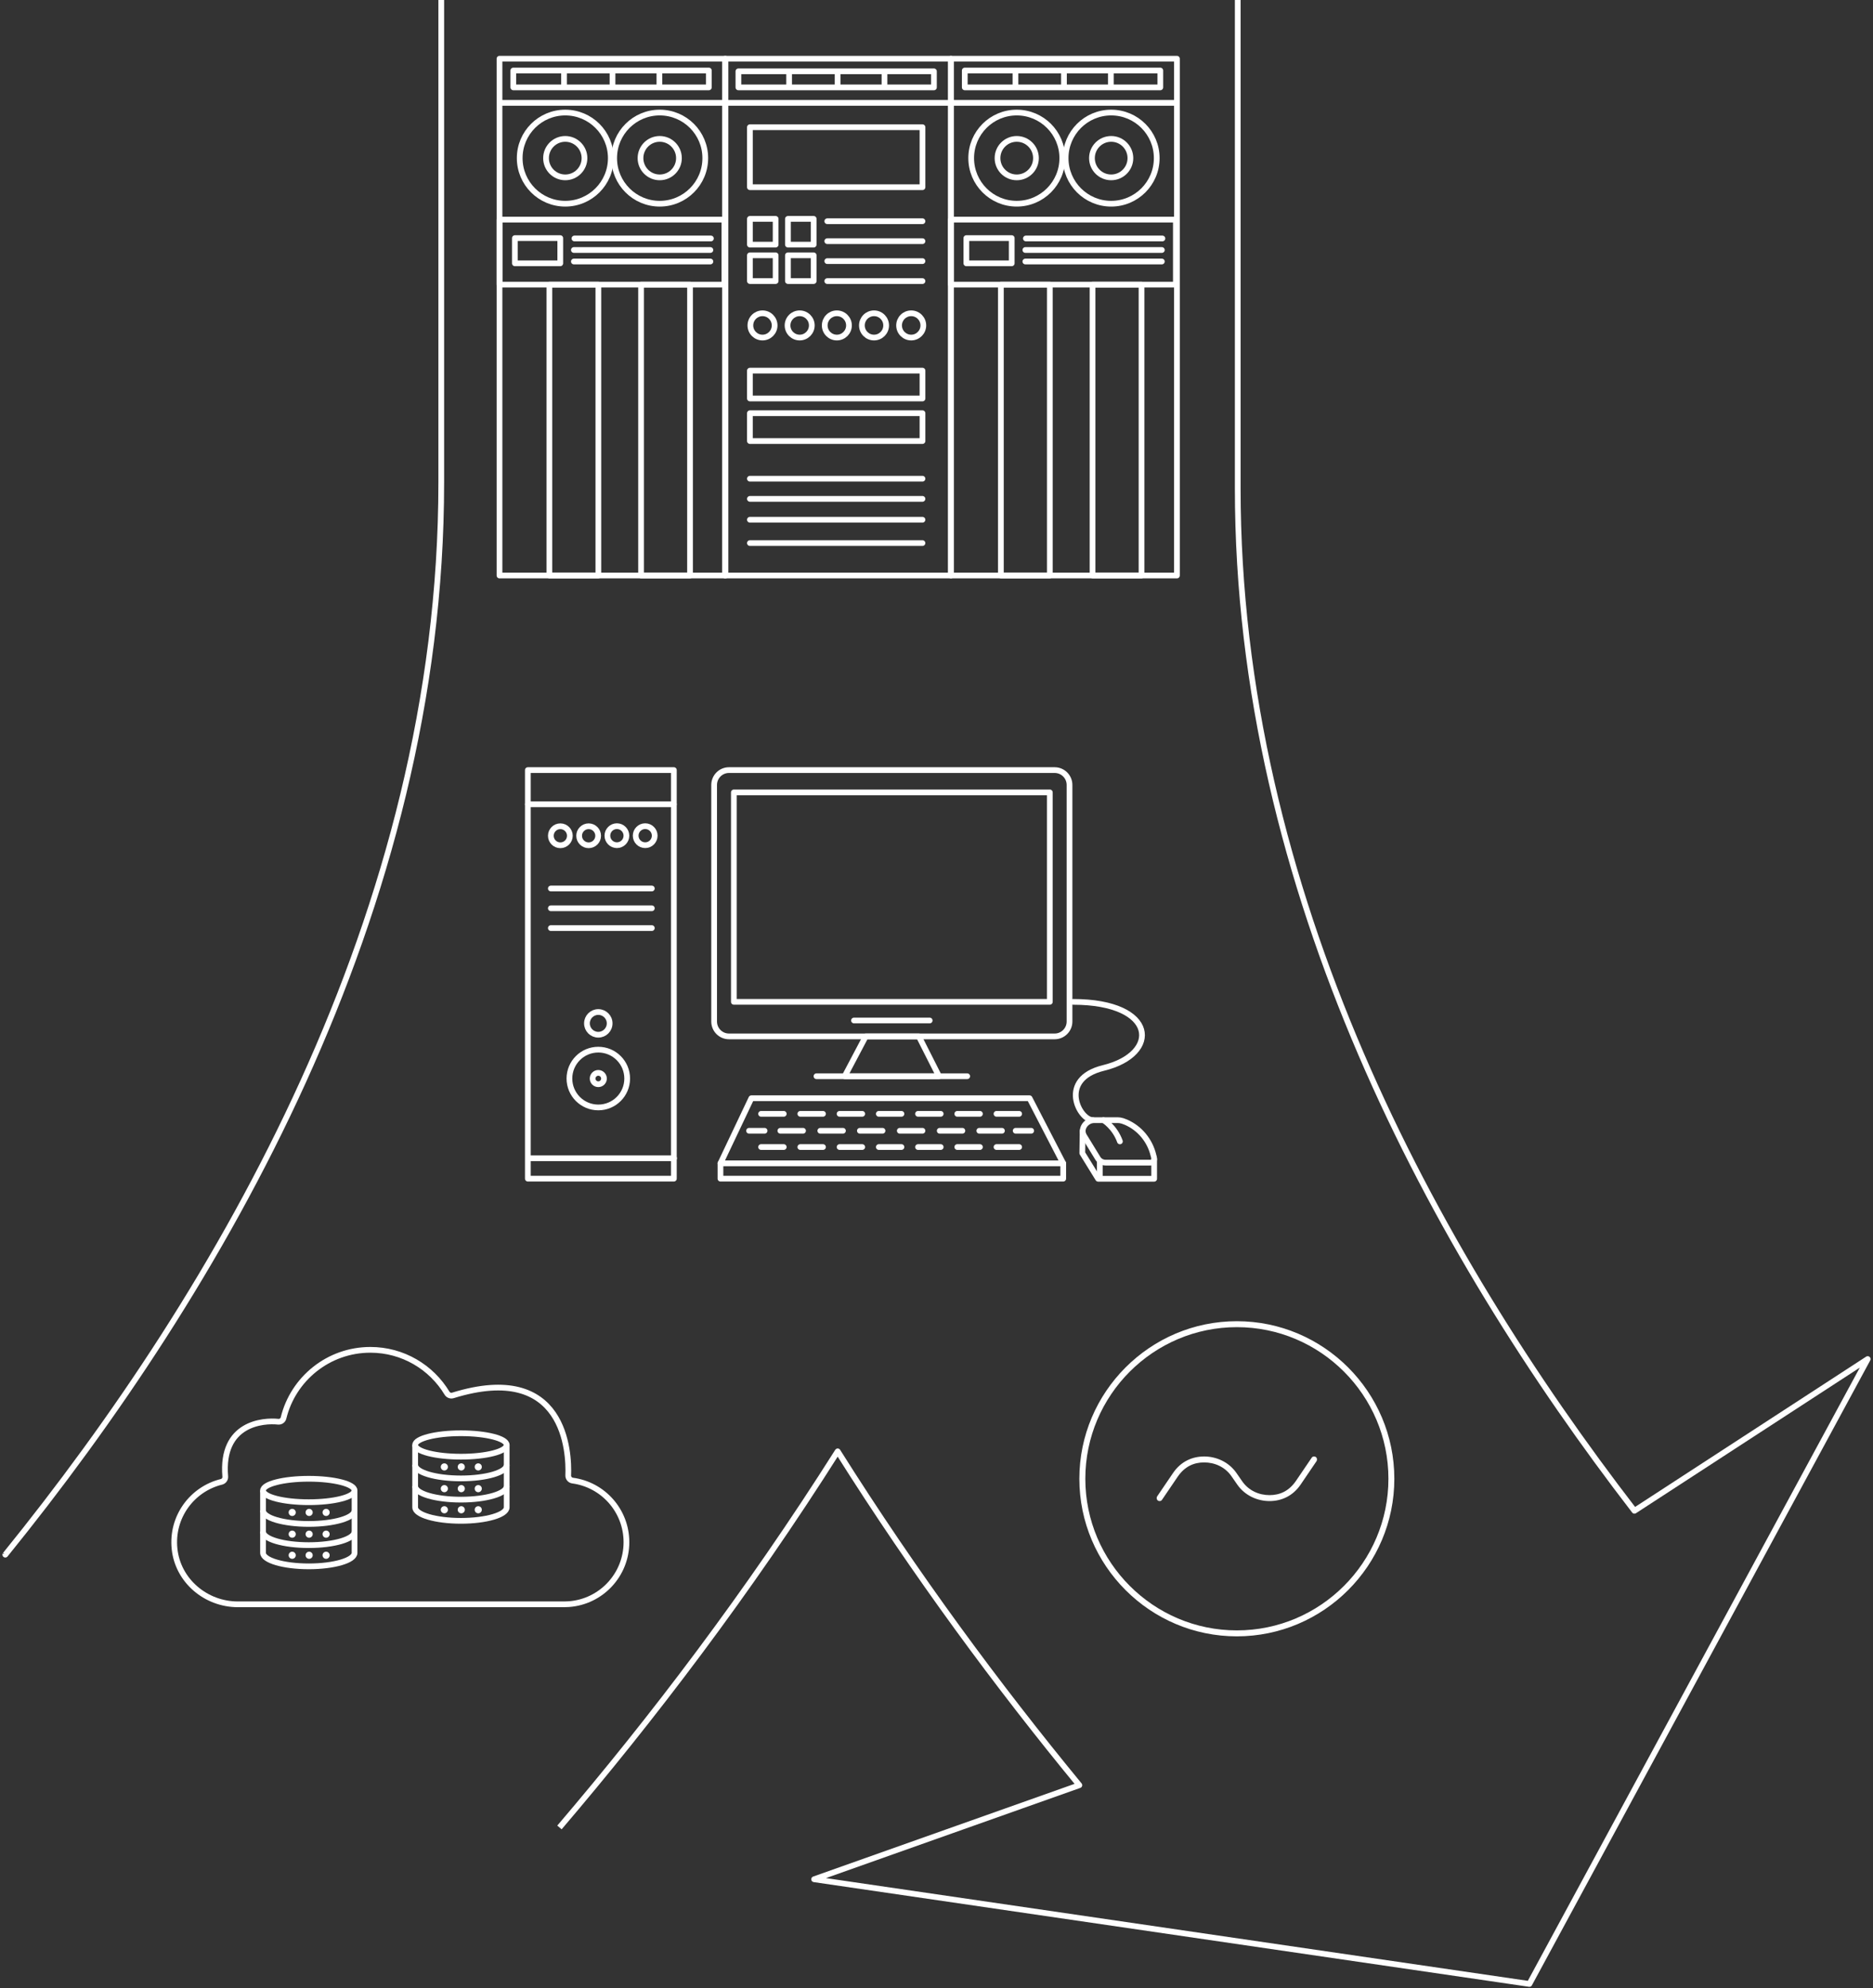 <svg width="706" height="749" viewBox="0 0 706 749" fill="none" xmlns="http://www.w3.org/2000/svg">
<rect x="0" y="0" width="706" height="749" fill="#333333" stroke="none"/>
<path d="M273.459 22.12H188.278V216.809H273.459V22.12Z" stroke="white" stroke-width="2.16" stroke-linejoin="round"/>
<path d="M188.905 38.752H274.086" stroke="white" stroke-width="2.16" stroke-linejoin="round"/>
<path d="M267.187 26.566H193.486V32.917H267.187V26.566Z" stroke="white" stroke-width="2.16" stroke-linejoin="round"/>
<path d="M212.595 32.514V26.566" stroke="white" stroke-width="2.16" stroke-linejoin="round"/>
<path d="M230.875 32.514V26.566" stroke="white" stroke-width="2.16" stroke-linejoin="round"/>
<path d="M248.55 32.917V26.97" stroke="white" stroke-width="2.16" stroke-linejoin="round"/>
<path d="M213.066 76.742C222.549 76.742 230.237 69.055 230.237 59.573C230.237 50.09 222.549 42.403 213.066 42.403C203.583 42.403 195.896 50.09 195.896 59.573C195.896 69.055 203.583 76.742 213.066 76.742Z" stroke="white" stroke-width="2.16" stroke-linejoin="round"/>
<path d="M213.066 66.819C217.068 66.819 220.313 63.575 220.313 59.573C220.313 55.571 217.068 52.326 213.066 52.326C209.064 52.326 205.819 55.571 205.819 59.573C205.819 63.575 209.064 66.819 213.066 66.819Z" stroke="white" stroke-width="2.16" stroke-linejoin="round"/>
<path d="M248.673 76.742C258.156 76.742 265.843 69.055 265.843 59.573C265.843 50.09 258.156 42.403 248.673 42.403C239.189 42.403 231.502 50.09 231.502 59.573C231.502 69.055 239.189 76.742 248.673 76.742Z" stroke="white" stroke-width="2.16" stroke-linejoin="round"/>
<path d="M248.673 66.819C252.675 66.819 255.919 63.575 255.919 59.573C255.919 55.571 252.675 52.326 248.673 52.326C244.67 52.326 241.426 55.571 241.426 59.573C241.426 63.575 244.67 66.819 248.673 66.819Z" stroke="white" stroke-width="2.16" stroke-linejoin="round"/>
<path d="M273.056 82.734H188.278V107.218H273.056V82.734Z" stroke="white" stroke-width="2.16" stroke-linejoin="round"/>
<path d="M260.096 107.206H241.638V216.798H260.096V107.206Z" stroke="white" stroke-width="2.16" stroke-linejoin="round"/>
<path d="M225.543 107.206H207.084V216.798H225.543V107.206Z" stroke="white" stroke-width="2.16" stroke-linejoin="round"/>
<path d="M216.526 89.835H267.971" stroke="white" stroke-width="2.16" stroke-linecap="round" stroke-linejoin="round"/>
<path d="M216.313 94.181H267.769" stroke="white" stroke-width="2.16" stroke-linecap="round" stroke-linejoin="round"/>
<path d="M216.313 98.515H267.769" stroke="white" stroke-width="2.16" stroke-linecap="round" stroke-linejoin="round"/>
<path d="M211.183 89.701H194.08V99.198H211.183V89.701Z" stroke="white" stroke-width="2.16" stroke-linejoin="round"/>
<path d="M443.629 22.12H358.448V216.809H443.629V22.12Z" stroke="white" stroke-width="2.16" stroke-linejoin="round"/>
<path d="M359.087 38.752H444.268" stroke="white" stroke-width="2.16" stroke-linejoin="round"/>
<path d="M437.356 26.566H363.656V32.917H437.356V26.566Z" stroke="white" stroke-width="2.16" stroke-linejoin="round"/>
<path d="M382.765 32.514V26.566" stroke="white" stroke-width="2.16" stroke-linejoin="round"/>
<path d="M401.045 32.514V26.566" stroke="white" stroke-width="2.16" stroke-linejoin="round"/>
<path d="M418.72 32.917V26.97" stroke="white" stroke-width="2.16" stroke-linejoin="round"/>
<path d="M383.246 76.742C392.729 76.742 400.416 69.055 400.416 59.573C400.416 50.09 392.729 42.403 383.246 42.403C373.763 42.403 366.075 50.09 366.075 59.573C366.075 69.055 373.763 76.742 383.246 76.742Z" stroke="white" stroke-width="2.16" stroke-linejoin="round"/>
<path d="M383.246 66.819C387.248 66.819 390.493 63.575 390.493 59.573C390.493 55.571 387.248 52.326 383.246 52.326C379.244 52.326 375.999 55.571 375.999 59.573C375.999 63.575 379.244 66.819 383.246 66.819Z" stroke="white" stroke-width="2.16" stroke-linejoin="round"/>
<path d="M418.841 76.742C428.325 76.742 436.012 69.055 436.012 59.573C436.012 50.09 428.325 42.403 418.841 42.403C409.358 42.403 401.671 50.09 401.671 59.573C401.671 69.055 409.358 76.742 418.841 76.742Z" stroke="white" stroke-width="2.16" stroke-linejoin="round"/>
<path d="M418.842 66.819C422.844 66.819 426.088 63.575 426.088 59.573C426.088 55.571 422.844 52.326 418.842 52.326C414.839 52.326 411.595 55.571 411.595 59.573C411.595 63.575 414.839 66.819 418.842 66.819Z" stroke="white" stroke-width="2.16" stroke-linejoin="round"/>
<path d="M443.226 82.734H358.448V107.218H443.226V82.734Z" stroke="white" stroke-width="2.16" stroke-linejoin="round"/>
<path d="M430.278 107.206H411.819V216.798H430.278V107.206Z" stroke="white" stroke-width="2.16" stroke-linejoin="round"/>
<path d="M395.724 107.206H377.266V216.798H395.724V107.206Z" stroke="white" stroke-width="2.16" stroke-linejoin="round"/>
<path d="M386.696 89.835H438.152" stroke="white" stroke-width="2.16" stroke-linecap="round" stroke-linejoin="round"/>
<path d="M386.495 94.181H437.94" stroke="white" stroke-width="2.16" stroke-linecap="round" stroke-linejoin="round"/>
<path d="M386.495 98.515H437.94" stroke="white" stroke-width="2.16" stroke-linecap="round" stroke-linejoin="round"/>
<path d="M381.353 89.701H364.25V99.198H381.353V89.701Z" stroke="white" stroke-width="2.16" stroke-linejoin="round"/>
<path d="M347.719 47.925H282.666V70.515H347.719V47.925Z" stroke="white" stroke-width="2.16" stroke-linejoin="round"/>
<path d="M347.719 139.63H282.666V150.114H347.719V139.63Z" stroke="white" stroke-width="2.16" stroke-linejoin="round"/>
<path d="M347.719 155.669H282.666V166.152H347.719V155.669Z" stroke="white" stroke-width="2.16" stroke-linejoin="round"/>
<path d="M292.366 82.454H282.666V92.154H292.366V82.454Z" stroke="white" stroke-width="2.16" stroke-linejoin="round"/>
<path d="M306.702 82.454H297.002V92.154H306.702V82.454Z" stroke="white" stroke-width="2.16" stroke-linejoin="round"/>
<path d="M292.366 96.186H282.666V105.885H292.366V96.186Z" stroke="white" stroke-width="2.16" stroke-linejoin="round"/>
<path d="M306.702 96.186H297.002V105.885H306.702V96.186Z" stroke="white" stroke-width="2.16" stroke-linejoin="round"/>
<path d="M311.833 83.339H347.709" stroke="white" stroke-width="2.16" stroke-linecap="round" stroke-linejoin="round"/>
<path d="M311.833 90.854H347.709" stroke="white" stroke-width="2.16" stroke-linecap="round" stroke-linejoin="round"/>
<path d="M311.833 98.37H347.709" stroke="white" stroke-width="2.16" stroke-linecap="round" stroke-linejoin="round"/>
<path d="M311.833 105.896H347.709" stroke="white" stroke-width="2.16" stroke-linecap="round" stroke-linejoin="round"/>
<path d="M282.666 180.342H347.708" stroke="white" stroke-width="2.16" stroke-linecap="round" stroke-linejoin="round"/>
<path d="M282.666 187.936H347.708" stroke="white" stroke-width="2.16" stroke-linecap="round" stroke-linejoin="round"/>
<path d="M282.666 195.798H347.708" stroke="white" stroke-width="2.16" stroke-linecap="round" stroke-linejoin="round"/>
<path d="M282.666 204.59H347.708" stroke="white" stroke-width="2.16" stroke-linecap="round" stroke-linejoin="round"/>
<path d="M358.449 22.12H273.269V216.809H358.449V22.12Z" stroke="white" stroke-width="2.16" stroke-linejoin="round"/>
<path d="M272.597 38.752H357.778" stroke="white" stroke-width="2.16" stroke-linejoin="round"/>
<path d="M287.415 127.165C289.938 127.165 291.984 125.119 291.984 122.595C291.984 120.071 289.938 118.026 287.415 118.026C284.891 118.026 282.845 120.071 282.845 122.595C282.845 125.119 284.891 127.165 287.415 127.165Z" stroke="white" stroke-width="2.16" stroke-linejoin="round"/>
<path d="M301.427 127.165C303.951 127.165 305.997 125.119 305.997 122.595C305.997 120.071 303.951 118.026 301.427 118.026C298.903 118.026 296.857 120.071 296.857 122.595C296.857 125.119 298.903 127.165 301.427 127.165Z" stroke="white" stroke-width="2.16" stroke-linejoin="round"/>
<path d="M315.439 127.165C317.963 127.165 320.009 125.119 320.009 122.595C320.009 120.071 317.963 118.026 315.439 118.026C312.915 118.026 310.869 120.071 310.869 122.595C310.869 125.119 312.915 127.165 315.439 127.165Z" stroke="white" stroke-width="2.16" stroke-linejoin="round"/>
<path d="M329.451 127.165C331.975 127.165 334.021 125.119 334.021 122.595C334.021 120.071 331.975 118.026 329.451 118.026C326.927 118.026 324.881 120.071 324.881 122.595C324.881 125.119 326.927 127.165 329.451 127.165Z" stroke="white" stroke-width="2.16" stroke-linejoin="round"/>
<path d="M343.463 127.165C345.987 127.165 348.033 125.119 348.033 122.595C348.033 120.071 345.987 118.026 343.463 118.026C340.94 118.026 338.894 120.071 338.894 122.595C338.894 125.119 340.94 127.165 343.463 127.165Z" stroke="white" stroke-width="2.16" stroke-linejoin="round"/>
<path d="M352.031 26.869H278.331V32.917H352.031V26.869Z" stroke="white" stroke-width="2.16" stroke-linejoin="round"/>
<path d="M297.45 32.525V26.869" stroke="white" stroke-width="2.16" stroke-linejoin="round"/>
<path d="M315.72 32.525V26.869" stroke="white" stroke-width="2.16" stroke-linejoin="round"/>
<path d="M333.394 32.917V27.261" stroke="white" stroke-width="2.16" stroke-linejoin="round"/>
<path d="M2.045 585.491L2 585.681C82.432 486.416 166.325 343.985 166.325 181.753V0" stroke="white" stroke-width="2.16" stroke-linejoin="round"/>
<path d="M406.847 557.088C406.847 524.384 433.504 497.728 466.21 497.728C498.916 497.728 525.573 524.384 525.573 557.088C525.573 589.792 498.916 616.448 466.21 616.448C433.504 616.448 406.847 589.792 406.847 557.088ZM523.345 557.088C523.345 525.616 497.695 499.968 466.221 499.968C434.747 499.968 409.098 525.616 409.098 557.088C409.098 588.56 434.747 614.208 466.221 614.208C497.695 614.208 523.345 588.56 523.345 557.088ZM436.192 563.696L442.129 554.96C445.153 550.48 449.521 548.688 453.889 548.688C458.258 548.688 463.074 550.592 466.098 554.96L468.114 557.872C470.69 561.68 474.723 563.248 478.531 563.248C482.339 563.248 485.811 561.792 488.499 557.872L494.436 549.136C494.66 548.8 494.996 548.688 495.332 548.688C496.34 548.688 496.676 549.808 496.228 550.48L490.291 559.216C487.267 563.696 482.899 565.488 478.531 565.488C474.163 565.488 469.346 563.584 466.322 559.216L464.306 556.304C461.73 552.496 457.698 550.928 453.889 550.928C450.081 550.928 446.609 552.384 443.921 556.304L437.984 565.04C437.76 565.376 437.424 565.488 437.088 565.488C436.08 565.488 435.744 564.368 436.192 563.696Z" fill="white"/>
<path d="M254.004 290.113H198.964V444.024H254.004V290.113Z" stroke="white" stroke-width="2.16" stroke-linejoin="round"/>
<path d="M211.217 318.438C213.197 318.438 214.801 316.834 214.801 314.854C214.801 312.875 213.197 311.27 211.217 311.27C209.238 311.27 207.633 312.875 207.633 314.854C207.633 316.834 209.238 318.438 211.217 318.438Z" stroke="white" stroke-width="2.16" stroke-linejoin="round"/>
<path d="M221.88 318.438C223.86 318.438 225.464 316.834 225.464 314.854C225.464 312.875 223.86 311.27 221.88 311.27C219.901 311.27 218.296 312.875 218.296 314.854C218.296 316.834 219.901 318.438 221.88 318.438Z" stroke="white" stroke-width="2.16" stroke-linejoin="round"/>
<path d="M232.532 318.405C234.512 318.405 236.117 316.8 236.117 314.821C236.117 312.841 234.512 311.237 232.532 311.237C230.553 311.237 228.948 312.841 228.948 314.821C228.948 316.8 230.553 318.405 232.532 318.405Z" stroke="white" stroke-width="2.16" stroke-linejoin="round"/>
<path d="M225.52 389.805C227.883 389.805 229.798 387.889 229.798 385.526C229.798 383.163 227.883 381.248 225.52 381.248C223.157 381.248 221.241 383.163 221.241 385.526C221.241 387.889 223.157 389.805 225.52 389.805Z" stroke="white" stroke-width="2.16" stroke-linejoin="round"/>
<path d="M225.521 408.453C226.703 408.453 227.66 407.495 227.66 406.313C227.66 405.132 226.703 404.174 225.521 404.174C224.34 404.174 223.382 405.132 223.382 406.313C223.382 407.495 224.34 408.453 225.521 408.453Z" stroke="white" stroke-width="2.16" stroke-linejoin="round"/>
<path d="M225.521 417.2C231.534 417.2 236.408 412.326 236.408 406.313C236.408 400.301 231.534 395.427 225.521 395.427C219.508 395.427 214.634 400.301 214.634 406.313C214.634 412.326 219.508 417.2 225.521 417.2Z" stroke="white" stroke-width="2.16" stroke-linejoin="round"/>
<path d="M243.196 318.405C245.175 318.405 246.78 316.8 246.78 314.821C246.78 312.841 245.175 311.237 243.196 311.237C241.216 311.237 239.611 312.841 239.611 314.821C239.611 316.8 241.216 318.405 243.196 318.405Z" stroke="white" stroke-width="2.16" stroke-linejoin="round"/>
<path d="M207.633 334.712H245.693" stroke="white" stroke-width="2.16" stroke-linecap="round" stroke-linejoin="round"/>
<path d="M198.964 302.993H254.004" stroke="white" stroke-width="2.16" stroke-linecap="round" stroke-linejoin="round"/>
<path d="M199.042 436.352H254.082" stroke="white" stroke-width="2.16" stroke-linecap="round" stroke-linejoin="round"/>
<path d="M207.633 342.171H245.693" stroke="white" stroke-width="2.16" stroke-linecap="round" stroke-linejoin="round"/>
<path d="M207.633 349.63H245.693" stroke="white" stroke-width="2.16" stroke-linecap="round" stroke-linejoin="round"/>
<path d="M397.54 290.113H274.781C271.688 290.113 269.181 292.621 269.181 295.713V384.832C269.181 387.925 271.688 390.432 274.781 390.432H397.54C400.633 390.432 403.14 387.925 403.14 384.832V295.713C403.14 292.621 400.633 290.113 397.54 290.113Z" stroke="white" stroke-width="2.16" stroke-linejoin="round"/>
<path d="M395.715 298.513H276.618V377.417H395.715V298.513Z" stroke="white" stroke-width="2.16" stroke-linejoin="round"/>
<path d="M326.327 390.432L318.396 405.44H353.936L346.342 390.432H326.327Z" stroke="white" stroke-width="2.16" stroke-linejoin="round"/>
<path d="M307.756 405.44H364.577" stroke="white" stroke-width="2.16" stroke-linecap="round" stroke-linejoin="round"/>
<path d="M321.902 384.44H350.43" stroke="white" stroke-width="2.16" stroke-linecap="round" stroke-linejoin="round"/>
<path d="M271.566 438.256L283.215 413.728H336.082H388.075L400.766 438.256H271.566Z" stroke="white" stroke-width="2.16" stroke-linecap="round" stroke-linejoin="round"/>
<path d="M271.566 438.256V444.024H400.766V438.256" stroke="white" stroke-width="2.16" stroke-linecap="round" stroke-linejoin="round"/>
<path d="M286.889 419.608H295.424" stroke="white" stroke-width="2.16" stroke-linecap="round" stroke-linejoin="round"/>
<path d="M301.674 419.608H310.22" stroke="white" stroke-width="2.16" stroke-linecap="round" stroke-linejoin="round"/>
<path d="M294.146 425.992H302.693" stroke="white" stroke-width="2.16" stroke-linecap="round" stroke-linejoin="round"/>
<path d="M309.2 425.992H317.735" stroke="white" stroke-width="2.16" stroke-linecap="round" stroke-linejoin="round"/>
<path d="M324.12 425.992H332.655" stroke="white" stroke-width="2.16" stroke-linecap="round" stroke-linejoin="round"/>
<path d="M375.62 419.608H384.155" stroke="white" stroke-width="2.16" stroke-linecap="round" stroke-linejoin="round"/>
<path d="M339.162 425.992H347.708" stroke="white" stroke-width="2.16" stroke-linecap="round" stroke-linejoin="round"/>
<path d="M354.216 425.992H362.751" stroke="white" stroke-width="2.16" stroke-linecap="round" stroke-linejoin="round"/>
<path d="M369.135 425.992H377.67" stroke="white" stroke-width="2.16" stroke-linecap="round" stroke-linejoin="round"/>
<path d="M382.845 425.992H388.691" stroke="white" stroke-width="2.16" stroke-linecap="round" stroke-linejoin="round"/>
<path d="M282.353 425.992H288.199" stroke="white" stroke-width="2.16" stroke-linecap="round" stroke-linejoin="round"/>
<path d="M360.835 419.608H369.37" stroke="white" stroke-width="2.16" stroke-linecap="round" stroke-linejoin="round"/>
<path d="M346.039 419.608H354.585" stroke="white" stroke-width="2.16" stroke-linecap="round" stroke-linejoin="round"/>
<path d="M331.255 419.608H339.79" stroke="white" stroke-width="2.16" stroke-linecap="round" stroke-linejoin="round"/>
<path d="M316.47 419.608H325.005" stroke="white" stroke-width="2.16" stroke-linecap="round" stroke-linejoin="round"/>
<path d="M286.889 432.118H295.424" stroke="white" stroke-width="2.16" stroke-linecap="round" stroke-linejoin="round"/>
<path d="M301.674 432.118H310.22" stroke="white" stroke-width="2.16" stroke-linecap="round" stroke-linejoin="round"/>
<path d="M375.62 432.118H384.155" stroke="white" stroke-width="2.16" stroke-linecap="round" stroke-linejoin="round"/>
<path d="M360.835 432.118H369.37" stroke="white" stroke-width="2.16" stroke-linecap="round" stroke-linejoin="round"/>
<path d="M346.039 432.118H354.585" stroke="white" stroke-width="2.16" stroke-linecap="round" stroke-linejoin="round"/>
<path d="M331.255 432.118H339.79" stroke="white" stroke-width="2.16" stroke-linecap="round" stroke-linejoin="round"/>
<path d="M316.47 432.118H325.005" stroke="white" stroke-width="2.16" stroke-linecap="round" stroke-linejoin="round"/>
<path d="M434.804 435.344C433.494 429.744 429.663 425.017 424.376 422.744C422.405 421.904 421.688 421.993 420.714 421.993H412C409.244 422.341 407.06 425.342 408.662 427.952L413.825 436.374C414.441 437.382 415.528 437.987 416.704 437.987H433.706C435.812 437.987 434.804 435.344 434.804 435.344Z" stroke="white" stroke-width="2.16" stroke-linecap="round" stroke-linejoin="round"/>
<path d="M422.135 429.99C420.13 424.457 415.941 421.993 415.941 421.993" stroke="white" stroke-width="2.16" stroke-linecap="round" stroke-linejoin="round"/>
<path d="M408.079 426.037L407.956 434.403L413.926 444.069H435.039V436.721" stroke="white" stroke-width="2.16" stroke-linecap="round" stroke-linejoin="round"/>
<path d="M414.554 437.64V443.71" stroke="white" stroke-width="2.16" stroke-linecap="round" stroke-linejoin="round"/>
<path d="M411.988 421.993C406.847 421.993 398.66 406.537 415.942 402.326C437.537 397.062 436.103 377.429 404.54 377.429" stroke="white" stroke-width="2.16" stroke-linecap="round" stroke-linejoin="round"/>
<path d="M236.127 580.966C236.127 593.32 226.562 603.444 214.42 604.318C213.86 604.363 213.289 604.385 212.718 604.385H89.656C77.604 604.385 67.076 595.515 65.799 583.542C64.511 571.435 72.463 560.94 83.485 558.241C84.37 558.028 84.974 557.177 84.907 556.27C83.194 536.099 99.278 535.001 104.844 535.595C105.774 535.696 106.659 535.102 106.872 534.195C110.467 519.456 123.762 508.513 139.611 508.513C151.865 508.513 162.584 515.054 168.486 524.82C168.946 525.593 169.864 525.952 170.715 525.683C213.211 512.512 214.543 547.276 214.185 555.8C214.14 556.785 214.857 557.636 215.831 557.771C227.29 559.294 236.127 569.094 236.127 580.977V580.966Z" stroke="white" stroke-width="2.16" stroke-linejoin="round"/>
<path d="M116.392 565.913C125.918 565.913 133.641 563.938 133.641 561.5C133.641 559.063 125.918 557.088 116.392 557.088C106.865 557.088 99.143 559.063 99.143 561.5C99.143 563.938 106.865 565.913 116.392 565.913Z" stroke="white" stroke-width="2.16" stroke-miterlimit="10"/>
<path d="M133.641 569.016C133.641 571.827 125.912 574.1 116.392 574.1C106.86 574.1 99.143 571.827 99.143 569.016" stroke="white" stroke-width="2.16" stroke-miterlimit="10"/>
<path d="M133.641 577.001C133.641 579.812 125.912 582.086 116.392 582.086C106.86 582.086 99.143 579.812 99.143 577.001" stroke="white" stroke-width="2.16" stroke-miterlimit="10"/>
<path d="M99.143 561.5V584.998C99.143 587.809 106.871 590.083 116.392 590.083C125.923 590.083 133.641 587.809 133.641 584.998V561.5" stroke="white" stroke-width="2.16" stroke-miterlimit="10"/>
<path d="M110.142 571.11C110.884 571.11 111.486 570.508 111.486 569.766C111.486 569.024 110.884 568.422 110.142 568.422C109.4 568.422 108.798 569.024 108.798 569.766C108.798 570.508 109.4 571.11 110.142 571.11Z" fill="white"/>
<path d="M116.526 571.11C117.268 571.11 117.87 570.508 117.87 569.766C117.87 569.024 117.268 568.422 116.526 568.422C115.783 568.422 115.182 569.024 115.182 569.766C115.182 570.508 115.783 571.11 116.526 571.11Z" fill="white"/>
<path d="M122.922 571.11C123.665 571.11 124.266 570.508 124.266 569.766C124.266 569.024 123.665 568.422 122.922 568.422C122.18 568.422 121.578 569.024 121.578 569.766C121.578 570.508 122.18 571.11 122.922 571.11Z" fill="white"/>
<path d="M110.142 579.297C110.884 579.297 111.486 578.696 111.486 577.953C111.486 577.211 110.884 576.609 110.142 576.609C109.4 576.609 108.798 577.211 108.798 577.953C108.798 578.696 109.4 579.297 110.142 579.297Z" fill="white"/>
<path d="M116.526 579.297C117.268 579.297 117.87 578.696 117.87 577.953C117.87 577.211 117.268 576.609 116.526 576.609C115.783 576.609 115.182 577.211 115.182 577.953C115.182 578.696 115.783 579.297 116.526 579.297Z" fill="white"/>
<path d="M122.922 579.297C123.665 579.297 124.266 578.696 124.266 577.953C124.266 577.211 123.665 576.609 122.922 576.609C122.18 576.609 121.578 577.211 121.578 577.953C121.578 578.696 122.18 579.297 122.922 579.297Z" fill="white"/>
<path d="M110.142 587.249C110.884 587.249 111.486 586.647 111.486 585.905C111.486 585.163 110.884 584.561 110.142 584.561C109.4 584.561 108.798 585.163 108.798 585.905C108.798 586.647 109.4 587.249 110.142 587.249Z" fill="white"/>
<path d="M116.526 587.249C117.268 587.249 117.87 586.647 117.87 585.905C117.87 585.163 117.268 584.561 116.526 584.561C115.783 584.561 115.182 585.163 115.182 585.905C115.182 586.647 115.783 587.249 116.526 587.249Z" fill="white"/>
<path d="M122.922 587.249C123.665 587.249 124.266 586.647 124.266 585.905C124.266 585.163 123.665 584.561 122.922 584.561C122.18 584.561 121.578 585.163 121.578 585.905C121.578 586.647 122.18 587.249 122.922 587.249Z" fill="white"/>
<path d="M173.739 548.766C183.266 548.766 190.988 546.79 190.988 544.353C190.988 541.916 183.266 539.94 173.739 539.94C164.213 539.94 156.49 541.916 156.49 544.353C156.49 546.79 164.213 548.766 173.739 548.766Z" stroke="white" stroke-width="2.16" stroke-miterlimit="10"/>
<path d="M190.999 551.868C190.999 554.68 183.27 556.953 173.75 556.953C164.218 556.953 156.501 554.68 156.501 551.868" stroke="white" stroke-width="2.16" stroke-miterlimit="10"/>
<path d="M190.999 559.865C190.999 562.676 183.27 564.95 173.75 564.95C164.218 564.95 156.501 562.676 156.501 559.865" stroke="white" stroke-width="2.16" stroke-miterlimit="10"/>
<path d="M156.49 544.353V567.851C156.49 570.662 164.219 572.936 173.739 572.936C183.271 572.936 190.988 570.662 190.988 567.851V544.353" stroke="white" stroke-width="2.16" stroke-miterlimit="10"/>
<path d="M167.49 553.963C168.232 553.963 168.834 553.361 168.834 552.619C168.834 551.877 168.232 551.275 167.49 551.275C166.747 551.275 166.146 551.877 166.146 552.619C166.146 553.361 166.747 553.963 167.49 553.963Z" fill="white"/>
<path d="M173.873 553.963C174.616 553.963 175.217 553.361 175.217 552.619C175.217 551.877 174.616 551.275 173.873 551.275C173.131 551.275 172.529 551.877 172.529 552.619C172.529 553.361 173.131 553.963 173.873 553.963Z" fill="white"/>
<path d="M180.27 553.963C181.012 553.963 181.614 553.361 181.614 552.619C181.614 551.877 181.012 551.275 180.27 551.275C179.528 551.275 178.926 551.877 178.926 552.619C178.926 553.361 179.528 553.963 180.27 553.963Z" fill="white"/>
<path d="M167.49 562.15C168.232 562.15 168.834 561.548 168.834 560.806C168.834 560.064 168.232 559.462 167.49 559.462C166.747 559.462 166.146 560.064 166.146 560.806C166.146 561.548 166.747 562.15 167.49 562.15Z" fill="white"/>
<path d="M173.873 562.15C174.616 562.15 175.217 561.548 175.217 560.806C175.217 560.064 174.616 559.462 173.873 559.462C173.131 559.462 172.529 560.064 172.529 560.806C172.529 561.548 173.131 562.15 173.873 562.15Z" fill="white"/>
<path d="M180.27 562.15C181.012 562.15 181.614 561.548 181.614 560.806C181.614 560.064 181.012 559.462 180.27 559.462C179.528 559.462 178.926 560.064 178.926 560.806C178.926 561.548 179.528 562.15 180.27 562.15Z" fill="white"/>
<path d="M167.49 570.102C168.232 570.102 168.834 569.5 168.834 568.758C168.834 568.016 168.232 567.414 167.49 567.414C166.747 567.414 166.146 568.016 166.146 568.758C166.146 569.5 166.747 570.102 167.49 570.102Z" fill="white"/>
<path d="M173.873 570.102C174.616 570.102 175.217 569.5 175.217 568.758C175.217 568.016 174.616 567.414 173.873 567.414C173.131 567.414 172.529 568.016 172.529 568.758C172.529 569.5 173.131 570.102 173.873 570.102Z" fill="white"/>
<path d="M180.27 570.102C181.012 570.102 181.614 569.5 181.614 568.758C181.614 568.016 181.012 567.414 180.27 567.414C179.528 567.414 178.926 568.016 178.926 568.758C178.926 569.5 179.528 570.102 180.27 570.102Z" fill="white"/>
<path d="M210.881 688.441C245.692 647.64 281.938 600.163 315.752 546.75C345.087 593.308 376.292 635.398 406.847 672.526L306.87 707.963L576.481 747.398L704 511.985L616.075 569.15C540.471 471.083 466.547 336.246 466.547 183.949V0" stroke="white" stroke-width="2.16" stroke-linejoin="round"/>
</svg>
